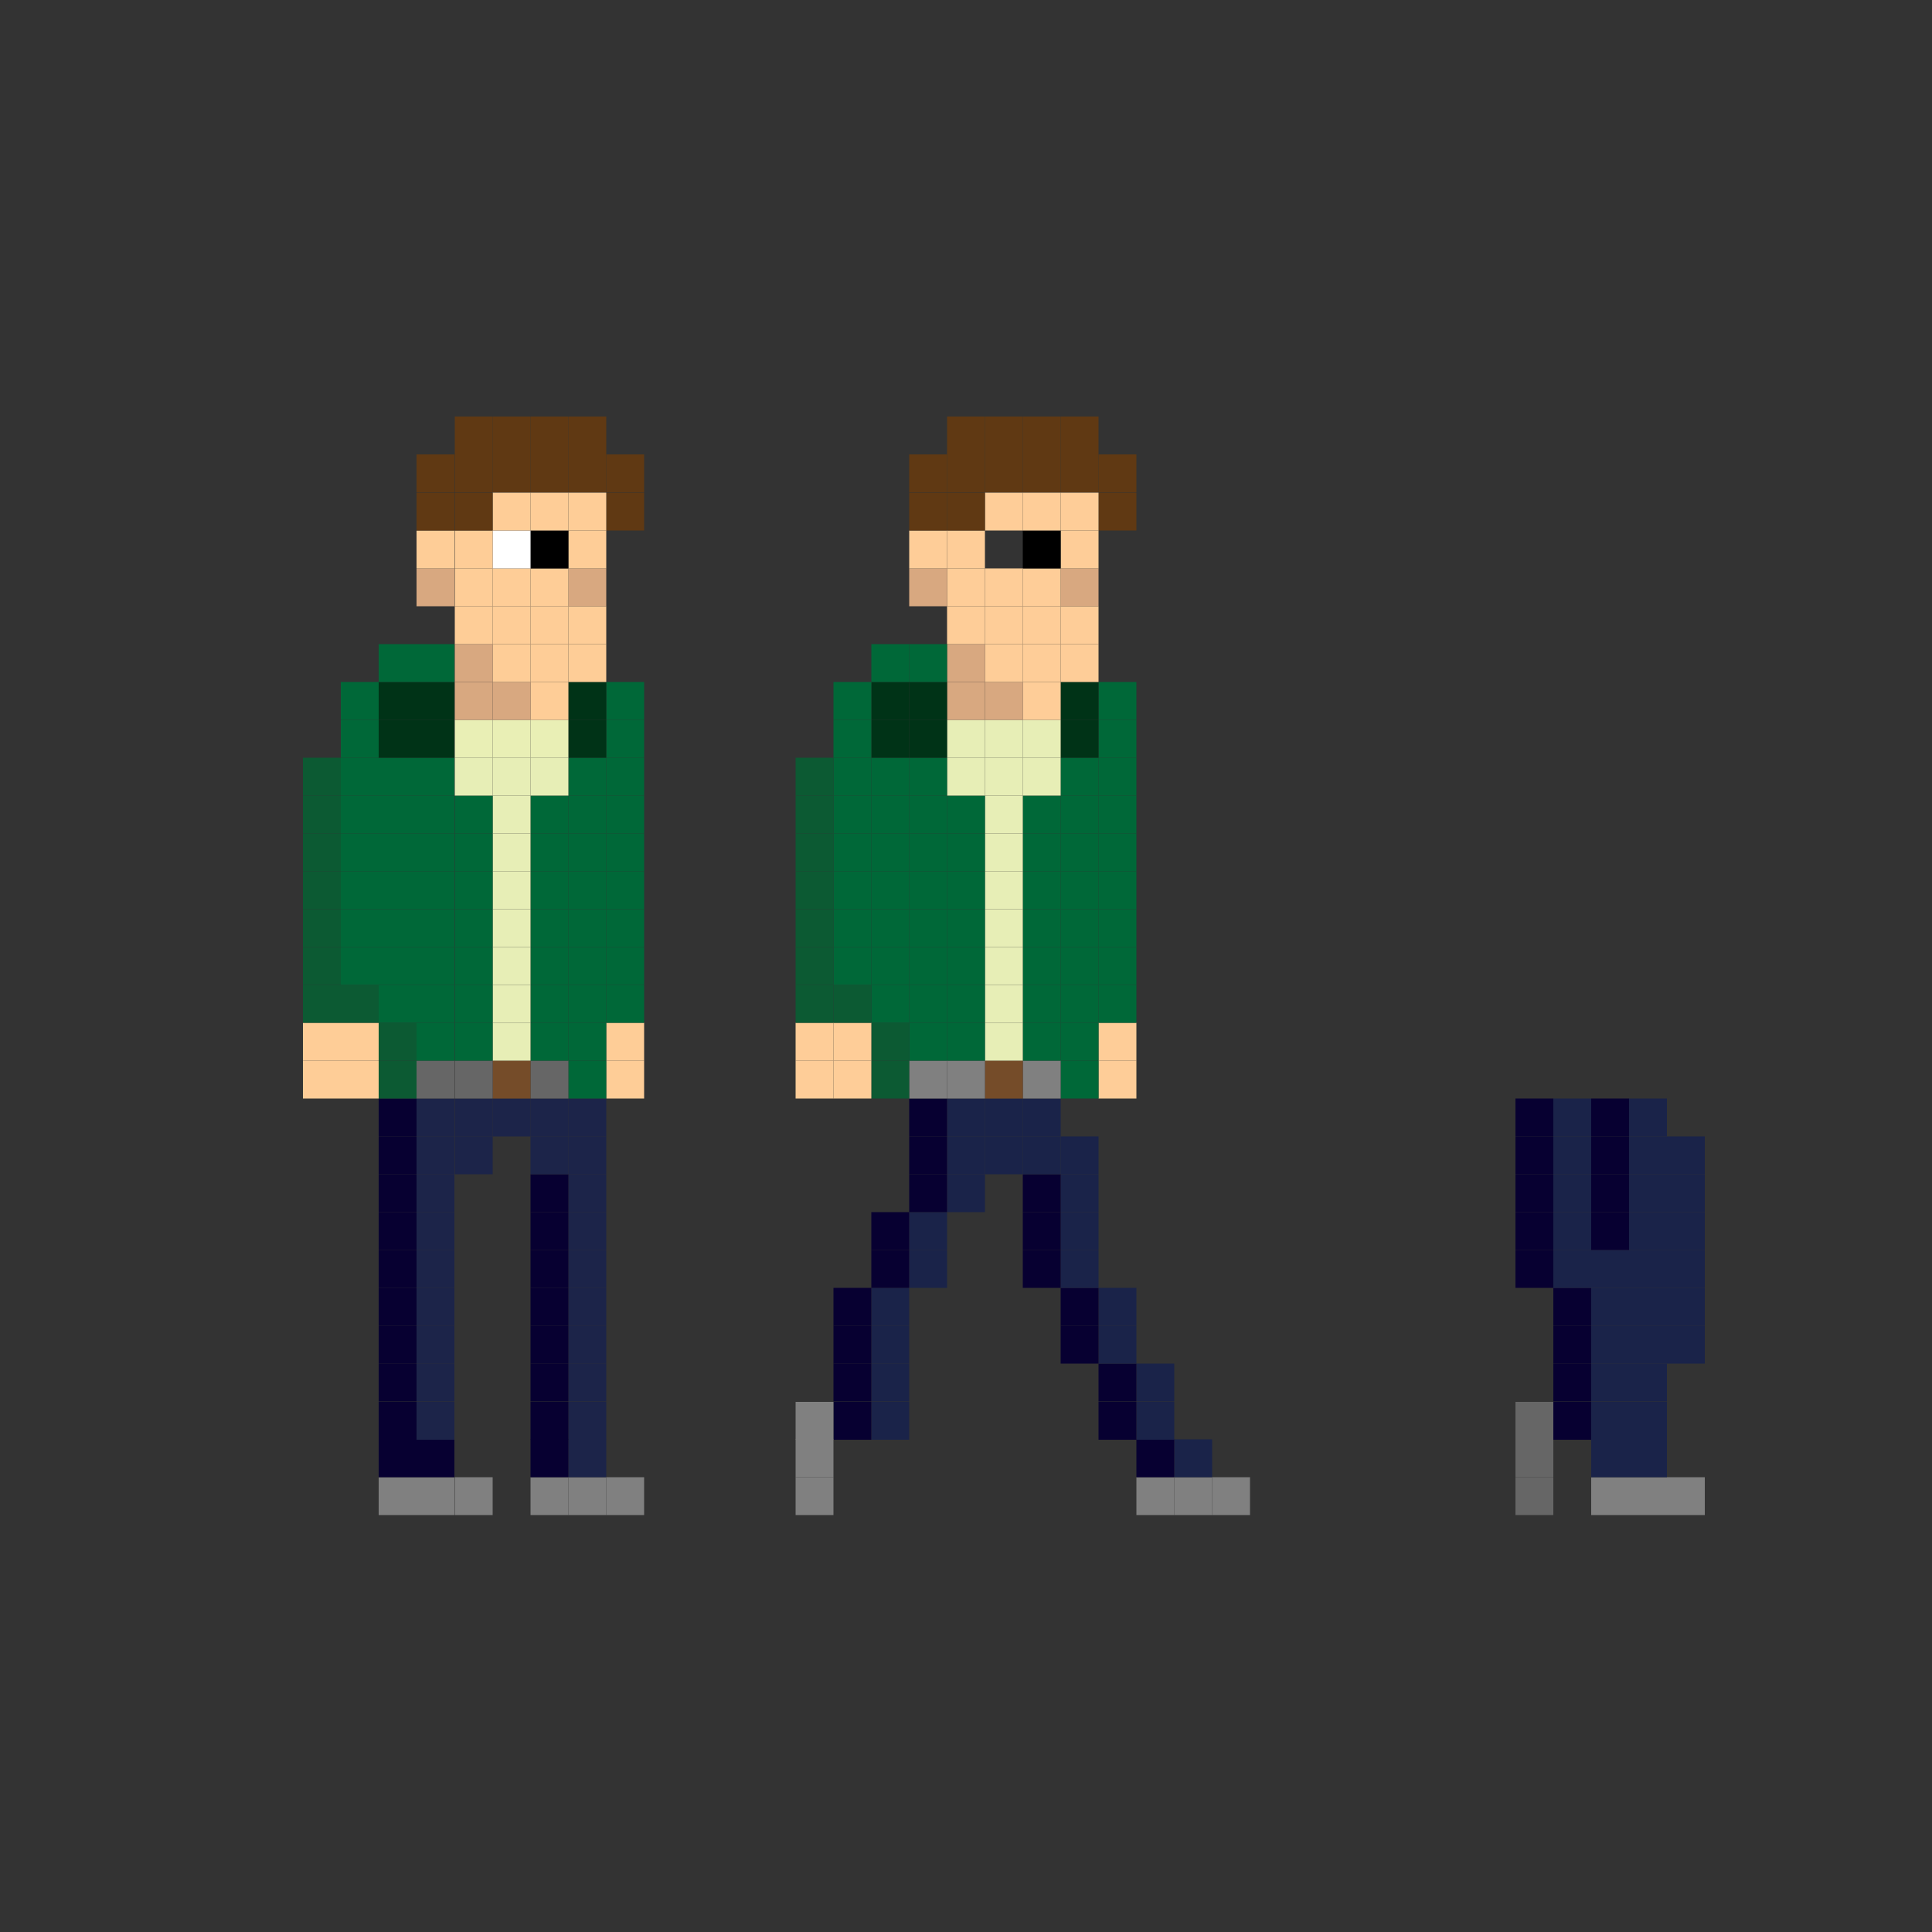 <?xml version="1.0" encoding="utf-8"?>
<!-- Generator: Adobe Illustrator 21.0.0, SVG Export Plug-In . SVG Version: 6.00 Build 0)  -->
<svg version="1.1" id="Layer_1" xmlns="http://www.w3.org/2000/svg" xmlns:xlink="http://www.w3.org/1999/xlink" x="0px" y="0px"
	 viewBox="0 0 500 500" style="enable-background:new 0 0 500 500;" xml:space="preserve">
<rect x="0" y="0" width="500" height="500" fill="#333333" stroke="none"/>
<style type="text/css">
	.st0{fill:#808080;}
	.st1{fill:#1A2349;}
	.st2{fill:#070031;}
	.st3{fill:#666666;}
	.st4{fill:#FECD98;}
	.st5{fill:#006838;}
	.st6{fill:#603913;}
	.st7{fill:#003317;}
	.st8{fill:#D8A880;}
	.st9{fill:#E7EEB6;}
	.st10{fill:#754C29;}
	.st11{fill:#0C5A33;}
	.st12{fill:#FECD97;}
	.st13{fill:#1C2449;}
	.st14{fill:#E9EFB5;}
	.st15{fill:#FFFFFF;}
</style>
<g>
	<rect x="431.4" y="382.3" class="st0" width="9.8" height="9.8"/>
	<rect x="431.4" y="343.1" class="st1" width="9.8" height="9.8"/>
	<rect x="431.4" y="333.3" class="st1" width="9.8" height="9.8"/>
	<rect x="431.4" y="323.5" class="st1" width="9.8" height="9.8"/>
	<rect x="431.4" y="313.7" class="st1" width="9.8" height="9.8"/>
	<rect x="431.4" y="303.9" class="st1" width="9.8" height="9.8"/>
	<rect x="431.4" y="294.1" class="st1" width="9.8" height="9.8"/>
	<rect x="421.6" y="382.3" class="st0" width="9.8" height="9.8"/>
	<rect x="421.6" y="372.5" class="st1" width="9.8" height="9.8"/>
	<rect x="421.6" y="362.8" class="st1" width="9.8" height="9.8"/>
	<rect x="421.6" y="352.9" class="st1" width="9.8" height="9.8"/>
	<rect x="421.6" y="343.1" class="st1" width="9.8" height="9.8"/>
	<rect x="421.6" y="333.3" class="st1" width="9.8" height="9.8"/>
	<rect x="421.6" y="323.5" class="st1" width="9.8" height="9.8"/>
	<rect x="421.6" y="313.7" class="st1" width="9.8" height="9.8"/>
	<rect x="421.6" y="303.9" class="st1" width="9.8" height="9.8"/>
	<rect x="421.6" y="294.1" class="st1" width="9.8" height="9.8"/>
	<rect x="421.6" y="284.3" class="st1" width="9.8" height="9.8"/>
	<rect x="411.8" y="382.3" class="st0" width="9.8" height="9.8"/>
	<rect x="411.8" y="372.5" class="st1" width="9.8" height="9.8"/>
	<rect x="411.8" y="362.8" class="st1" width="9.8" height="9.8"/>
	<rect x="411.8" y="352.9" class="st1" width="9.8" height="9.8"/>
	<rect x="411.8" y="343.1" class="st1" width="9.8" height="9.8"/>
	<rect x="411.8" y="333.3" class="st1" width="9.8" height="9.8"/>
	<rect x="411.8" y="323.5" class="st1" width="9.8" height="9.8"/>
	<rect x="411.8" y="313.7" class="st2" width="9.8" height="9.8"/>
	<rect x="411.8" y="303.9" class="st2" width="9.8" height="9.8"/>
	<rect x="411.8" y="294.1" class="st2" width="9.8" height="9.8"/>
	<rect x="411.8" y="284.3" class="st2" width="9.8" height="9.8"/>
	<rect x="402" y="362.8" class="st2" width="9.8" height="9.8"/>
	<rect x="402" y="352.9" class="st2" width="9.8" height="9.8"/>
	<rect x="402" y="343.1" class="st2" width="9.8" height="9.8"/>
	<rect x="402" y="333.3" class="st2" width="9.8" height="9.8"/>
	<rect x="402" y="323.5" class="st1" width="9.8" height="9.8"/>
	<rect x="402" y="313.7" class="st1" width="9.8" height="9.8"/>
	<rect x="402" y="303.9" class="st1" width="9.8" height="9.8"/>
	<rect x="402" y="294.1" class="st1" width="9.8" height="9.8"/>
	<rect x="402" y="284.3" class="st1" width="9.8" height="9.8"/>
	<rect x="392.2" y="382.3" class="st3" width="9.8" height="9.8"/>
	<rect x="392.2" y="372.5" class="st3" width="9.8" height="9.8"/>
	<rect x="392.2" y="362.8" class="st3" width="9.8" height="9.8"/>
	<rect x="392.2" y="323.5" class="st2" width="9.8" height="9.8"/>
	<rect x="392.2" y="313.7" class="st2" width="9.8" height="9.8"/>
	<rect x="392.2" y="303.9" class="st2" width="9.8" height="9.8"/>
	<rect x="392.2" y="294.1" class="st2" width="9.8" height="9.8"/>
	<rect x="392.2" y="284.3" class="st2" width="9.8" height="9.8"/>
	<rect x="313.7" y="382.3" class="st0" width="9.8" height="9.8"/>
	<rect x="303.9" y="382.3" class="st0" width="9.8" height="9.8"/>
	<rect x="303.9" y="372.5" class="st1" width="9.8" height="9.8"/>
	<rect x="294.1" y="382.3" class="st0" width="9.8" height="9.8"/>
	<rect x="294.1" y="372.5" class="st2" width="9.8" height="9.8"/>
	<rect x="294.1" y="362.8" class="st1" width="9.8" height="9.8"/>
	<rect x="294.1" y="352.9" class="st1" width="9.8" height="9.8"/>
	<rect x="284.3" y="362.8" class="st2" width="9.8" height="9.8"/>
	<rect x="284.3" y="352.9" class="st2" width="9.8" height="9.8"/>
	<rect x="284.3" y="343.1" class="st1" width="9.8" height="9.8"/>
	<rect x="284.3" y="333.3" class="st1" width="9.8" height="9.8"/>
	<rect x="284.3" y="274.5" class="st4" width="9.8" height="9.8"/>
	<rect x="284.3" y="264.7" class="st4" width="9.8" height="9.8"/>
	<rect x="284.3" y="254.9" class="st5" width="9.8" height="9.8"/>
	<rect x="284.3" y="245.1" class="st5" width="9.8" height="9.8"/>
	<rect x="284.3" y="235.3" class="st5" width="9.8" height="9.8"/>
	<rect x="284.3" y="225.5" class="st5" width="9.8" height="9.8"/>
	<rect x="284.3" y="215.7" class="st5" width="9.8" height="9.8"/>
	<rect x="284.3" y="205.9" class="st5" width="9.8" height="9.8"/>
	<rect x="284.3" y="196.1" class="st5" width="9.8" height="9.8"/>
	<rect x="284.3" y="186.3" class="st5" width="9.8" height="9.8"/>
	<rect x="284.3" y="176.5" class="st5" width="9.8" height="9.8"/>
	<rect x="284.3" y="127.5" class="st6" width="9.8" height="9.8"/>
	<rect x="284.3" y="117.6" class="st6" width="9.8" height="9.8"/>
	<rect x="274.5" y="343.1" class="st2" width="9.8" height="9.8"/>
	<rect x="274.5" y="333.3" class="st2" width="9.8" height="9.8"/>
	<rect x="274.5" y="323.5" class="st1" width="9.8" height="9.8"/>
	<rect x="274.5" y="313.7" class="st1" width="9.8" height="9.8"/>
	<rect x="274.5" y="303.9" class="st1" width="9.8" height="9.8"/>
	<rect x="274.5" y="294.1" class="st1" width="9.8" height="9.8"/>
	<rect x="274.5" y="274.5" class="st5" width="9.8" height="9.8"/>
	<rect x="274.5" y="264.7" class="st5" width="9.8" height="9.8"/>
	<rect x="274.5" y="254.9" class="st5" width="9.8" height="9.8"/>
	<rect x="274.5" y="245.1" class="st5" width="9.8" height="9.8"/>
	<rect x="274.5" y="235.3" class="st5" width="9.8" height="9.8"/>
	<rect x="274.5" y="225.5" class="st5" width="9.8" height="9.8"/>
	<rect x="274.5" y="215.7" class="st5" width="9.8" height="9.8"/>
	<rect x="274.5" y="205.9" class="st5" width="9.8" height="9.8"/>
	<rect x="274.5" y="196.1" class="st5" width="9.8" height="9.8"/>
	<rect x="274.5" y="186.3" class="st7" width="9.8" height="9.8"/>
	<rect x="274.5" y="176.5" class="st7" width="9.8" height="9.8"/>
	<rect x="274.5" y="166.7" class="st4" width="9.8" height="9.8"/>
	<rect x="274.5" y="156.9" class="st4" width="9.8" height="9.8"/>
	<rect x="274.5" y="147.1" class="st8" width="9.8" height="9.8"/>
	<rect x="274.5" y="137.3" class="st4" width="9.8" height="9.8"/>
	<rect x="274.5" y="127.5" class="st4" width="9.8" height="9.8"/>
	<rect x="274.5" y="117.6" class="st6" width="9.8" height="9.8"/>
	<rect x="274.5" y="107.8" class="st6" width="9.8" height="9.8"/>
	<rect x="264.7" y="323.5" class="st2" width="9.8" height="9.8"/>
	<rect x="264.7" y="313.7" class="st2" width="9.8" height="9.8"/>
	<rect x="264.7" y="303.9" class="st2" width="9.8" height="9.8"/>
	<rect x="264.7" y="294.1" class="st1" width="9.8" height="9.8"/>
	<rect x="264.7" y="284.3" class="st1" width="9.8" height="9.8"/>
	<rect x="264.7" y="274.5" class="st0" width="9.8" height="9.8"/>
	<rect x="264.7" y="264.7" class="st5" width="9.8" height="9.8"/>
	<rect x="264.7" y="254.9" class="st5" width="9.8" height="9.8"/>
	<rect x="264.7" y="245.1" class="st5" width="9.8" height="9.8"/>
	<rect x="264.7" y="235.3" class="st5" width="9.8" height="9.8"/>
	<rect x="264.7" y="225.5" class="st5" width="9.8" height="9.8"/>
	<rect x="264.7" y="215.7" class="st5" width="9.8" height="9.8"/>
	<rect x="264.7" y="205.9" class="st5" width="9.8" height="9.8"/>
	<rect x="264.7" y="196.1" class="st9" width="9.8" height="9.8"/>
	<rect x="264.7" y="186.3" class="st9" width="9.8" height="9.8"/>
	<rect x="264.7" y="176.5" class="st4" width="9.8" height="9.8"/>
	<rect x="264.7" y="166.7" class="st4" width="9.8" height="9.8"/>
	<rect x="264.7" y="156.9" class="st4" width="9.8" height="9.8"/>
	<rect x="264.7" y="147.1" class="st4" width="9.8" height="9.8"/>
	<rect x="264.7" y="137.3" width="9.8" height="9.8"/>
	<rect x="264.7" y="127.5" class="st4" width="9.8" height="9.8"/>
	<rect x="264.7" y="117.6" class="st6" width="9.8" height="9.8"/>
	<rect x="264.7" y="107.8" class="st6" width="9.8" height="9.8"/>
	<rect x="254.9" y="294.1" class="st1" width="9.8" height="9.8"/>
	<rect x="254.9" y="284.3" class="st1" width="9.8" height="9.8"/>
	<rect x="254.9" y="274.5" class="st10" width="9.8" height="9.8"/>
	<rect x="254.9" y="264.7" class="st9" width="9.8" height="9.8"/>
	<rect x="254.9" y="254.9" class="st9" width="9.8" height="9.8"/>
	<rect x="254.9" y="245.1" class="st9" width="9.8" height="9.8"/>
	<rect x="254.9" y="235.3" class="st9" width="9.8" height="9.8"/>
	<rect x="254.9" y="225.5" class="st9" width="9.8" height="9.8"/>
	<rect x="254.9" y="215.7" class="st9" width="9.8" height="9.8"/>
	<rect x="254.9" y="205.9" class="st9" width="9.8" height="9.8"/>
	<rect x="254.9" y="196.1" class="st9" width="9.8" height="9.8"/>
	<rect x="254.9" y="186.3" class="st9" width="9.8" height="9.8"/>
	<rect x="254.9" y="176.5" class="st8" width="9.8" height="9.8"/>
	<rect x="254.9" y="166.7" class="st4" width="9.8" height="9.8"/>
	<rect x="254.9" y="156.9" class="st4" width="9.8" height="9.8"/>
	<rect x="254.9" y="147.1" class="st4" width="9.8" height="9.8"/>
	<rect x="254.9" y="127.5" class="st4" width="9.8" height="9.8"/>
	<rect x="254.9" y="117.6" class="st6" width="9.8" height="9.8"/>
	<rect x="254.9" y="107.8" class="st6" width="9.8" height="9.8"/>
	<rect x="245.1" y="303.9" class="st1" width="9.8" height="9.8"/>
	<rect x="245.1" y="294.1" class="st1" width="9.8" height="9.8"/>
	<rect x="245.1" y="284.3" class="st1" width="9.8" height="9.8"/>
	<rect x="245.1" y="274.5" class="st0" width="9.8" height="9.8"/>
	<rect x="245.1" y="264.7" class="st5" width="9.8" height="9.8"/>
	<rect x="245.1" y="254.9" class="st5" width="9.8" height="9.8"/>
	<rect x="245.1" y="245.1" class="st5" width="9.8" height="9.8"/>
	<rect x="245.1" y="235.3" class="st5" width="9.8" height="9.8"/>
	<rect x="245.1" y="225.5" class="st5" width="9.8" height="9.8"/>
	<rect x="245.1" y="215.7" class="st5" width="9.8" height="9.8"/>
	<rect x="245.1" y="205.9" class="st5" width="9.8" height="9.8"/>
	<rect x="245.1" y="196.1" class="st9" width="9.8" height="9.8"/>
	<rect x="245.1" y="186.3" class="st9" width="9.8" height="9.8"/>
	<rect x="245.1" y="176.5" class="st8" width="9.8" height="9.8"/>
	<rect x="245.1" y="166.7" class="st8" width="9.8" height="9.8"/>
	<rect x="245.1" y="156.9" class="st4" width="9.8" height="9.8"/>
	<rect x="245.1" y="147.1" class="st4" width="9.8" height="9.8"/>
	<rect x="245.1" y="137.3" class="st4" width="9.8" height="9.8"/>
	<rect x="245.1" y="127.5" class="st6" width="9.8" height="9.8"/>
	<rect x="245.1" y="117.6" class="st6" width="9.8" height="9.8"/>
	<rect x="245.1" y="107.8" class="st6" width="9.8" height="9.8"/>
	<rect x="235.3" y="323.5" class="st1" width="9.8" height="9.8"/>
	<rect x="235.3" y="313.7" class="st1" width="9.8" height="9.8"/>
	<rect x="235.3" y="303.9" class="st2" width="9.8" height="9.8"/>
	<rect x="235.3" y="294.1" class="st2" width="9.8" height="9.8"/>
	<rect x="235.3" y="284.3" class="st2" width="9.8" height="9.8"/>
	<rect x="235.3" y="274.5" class="st0" width="9.8" height="9.8"/>
	<rect x="235.3" y="264.7" class="st5" width="9.8" height="9.8"/>
	<rect x="235.3" y="254.9" class="st5" width="9.8" height="9.8"/>
	<rect x="235.3" y="245.1" class="st5" width="9.8" height="9.8"/>
	<rect x="235.3" y="235.3" class="st5" width="9.8" height="9.8"/>
	<rect x="235.3" y="225.5" class="st5" width="9.8" height="9.8"/>
	<rect x="235.3" y="215.7" class="st5" width="9.8" height="9.8"/>
	<rect x="235.3" y="205.9" class="st5" width="9.8" height="9.8"/>
	<rect x="235.3" y="196.1" class="st5" width="9.8" height="9.8"/>
	<rect x="235.3" y="186.3" class="st7" width="9.8" height="9.8"/>
	<rect x="235.3" y="176.5" class="st7" width="9.8" height="9.8"/>
	<rect x="235.3" y="166.7" class="st5" width="9.8" height="9.8"/>
	<rect x="235.3" y="147.1" class="st8" width="9.8" height="9.8"/>
	<rect x="235.3" y="137.3" class="st4" width="9.8" height="9.8"/>
	<rect x="235.3" y="127.5" class="st6" width="9.8" height="9.8"/>
	<rect x="235.3" y="117.6" class="st6" width="9.8" height="9.8"/>
	<rect x="225.5" y="362.8" class="st1" width="9.8" height="9.8"/>
	<rect x="225.5" y="352.9" class="st1" width="9.8" height="9.8"/>
	<rect x="225.5" y="343.1" class="st1" width="9.8" height="9.8"/>
	<rect x="225.5" y="333.3" class="st1" width="9.8" height="9.8"/>
	<rect x="225.5" y="323.5" class="st2" width="9.8" height="9.8"/>
	<rect x="225.5" y="313.7" class="st2" width="9.8" height="9.8"/>
	<rect x="225.5" y="274.5" class="st11" width="9.8" height="9.8"/>
	<rect x="225.5" y="264.7" class="st11" width="9.8" height="9.8"/>
	<rect x="225.5" y="254.9" class="st5" width="9.8" height="9.8"/>
	<rect x="225.5" y="245.1" class="st5" width="9.8" height="9.8"/>
	<rect x="225.5" y="235.3" class="st5" width="9.8" height="9.8"/>
	<rect x="225.5" y="225.5" class="st5" width="9.8" height="9.8"/>
	<rect x="225.5" y="215.7" class="st5" width="9.8" height="9.8"/>
	<rect x="225.5" y="205.9" class="st5" width="9.8" height="9.8"/>
	<rect x="225.5" y="196.1" class="st5" width="9.8" height="9.8"/>
	<rect x="225.5" y="186.3" class="st7" width="9.8" height="9.8"/>
	<rect x="225.5" y="176.5" class="st7" width="9.8" height="9.8"/>
	<rect x="225.5" y="166.7" class="st5" width="9.8" height="9.8"/>
	<rect x="215.7" y="362.8" class="st2" width="9.8" height="9.8"/>
	<rect x="215.7" y="352.9" class="st2" width="9.8" height="9.8"/>
	<rect x="215.7" y="343.1" class="st2" width="9.8" height="9.8"/>
	<rect x="215.7" y="333.3" class="st2" width="9.8" height="9.8"/>
	<rect x="215.7" y="274.5" class="st4" width="9.8" height="9.8"/>
	<rect x="215.7" y="264.7" class="st4" width="9.8" height="9.8"/>
	<rect x="215.7" y="254.9" class="st11" width="9.8" height="9.8"/>
	<rect x="215.7" y="245.1" class="st5" width="9.8" height="9.8"/>
	<rect x="215.7" y="235.3" class="st5" width="9.8" height="9.8"/>
	<rect x="215.7" y="225.5" class="st5" width="9.8" height="9.8"/>
	<rect x="215.7" y="215.7" class="st5" width="9.8" height="9.8"/>
	<rect x="215.7" y="205.9" class="st5" width="9.8" height="9.8"/>
	<rect x="215.7" y="196.1" class="st5" width="9.8" height="9.8"/>
	<rect x="215.7" y="186.3" class="st5" width="9.8" height="9.8"/>
	<rect x="215.7" y="176.5" class="st5" width="9.8" height="9.8"/>
	<rect x="205.9" y="382.3" class="st0" width="9.8" height="9.8"/>
	<rect x="205.9" y="372.5" class="st0" width="9.8" height="9.8"/>
	<rect x="205.9" y="362.8" class="st0" width="9.8" height="9.8"/>
	<rect x="205.9" y="274.5" class="st4" width="9.8" height="9.8"/>
	<rect x="205.9" y="264.7" class="st4" width="9.8" height="9.8"/>
	<rect x="205.9" y="254.9" class="st11" width="9.8" height="9.8"/>
	<rect x="205.9" y="245.1" class="st11" width="9.8" height="9.8"/>
	<rect x="205.9" y="235.3" class="st11" width="9.8" height="9.8"/>
	<rect x="205.9" y="225.5" class="st11" width="9.8" height="9.8"/>
	<rect x="205.9" y="215.7" class="st11" width="9.8" height="9.8"/>
	<rect x="205.9" y="205.9" class="st11" width="9.8" height="9.8"/>
	<rect x="205.9" y="196.1" class="st11" width="9.8" height="9.8"/>
	<rect x="156.9" y="382.3" class="st0" width="9.8" height="9.8"/>
	<rect x="156.9" y="274.5" class="st12" width="9.8" height="9.8"/>
	<rect x="156.9" y="264.7" class="st12" width="9.8" height="9.8"/>
	<rect x="156.9" y="254.9" class="st5" width="9.8" height="9.8"/>
	<rect x="156.9" y="245.1" class="st5" width="9.8" height="9.8"/>
	<rect x="156.9" y="235.3" class="st5" width="9.8" height="9.8"/>
	<rect x="156.9" y="225.5" class="st5" width="9.8" height="9.8"/>
	<rect x="156.9" y="215.7" class="st5" width="9.8" height="9.8"/>
	<rect x="156.9" y="205.9" class="st5" width="9.8" height="9.8"/>
	<rect x="156.9" y="196.1" class="st5" width="9.8" height="9.8"/>
	<rect x="156.9" y="186.3" class="st5" width="9.8" height="9.8"/>
	<rect x="156.9" y="176.5" class="st5" width="9.8" height="9.8"/>
	<rect x="156.9" y="127.5" class="st6" width="9.8" height="9.8"/>
	<rect x="156.9" y="117.6" class="st6" width="9.8" height="9.8"/>
	<rect x="147.1" y="382.3" class="st0" width="9.8" height="9.8"/>
	<rect x="147.1" y="372.5" class="st13" width="9.8" height="9.8"/>
	<rect x="147.1" y="362.8" class="st13" width="9.8" height="9.8"/>
	<rect x="147.1" y="352.9" class="st13" width="9.8" height="9.8"/>
	<rect x="147.1" y="343.1" class="st13" width="9.8" height="9.8"/>
	<rect x="147.1" y="333.3" class="st13" width="9.8" height="9.8"/>
	<rect x="147.1" y="323.5" class="st13" width="9.8" height="9.8"/>
	<rect x="147.1" y="313.7" class="st13" width="9.8" height="9.8"/>
	<rect x="147.1" y="303.9" class="st13" width="9.8" height="9.8"/>
	<rect x="147.1" y="294.1" class="st13" width="9.8" height="9.8"/>
	<rect x="147.1" y="284.3" class="st13" width="9.8" height="9.8"/>
	<rect x="147.1" y="274.5" class="st5" width="9.8" height="9.8"/>
	<rect x="147.1" y="264.7" class="st5" width="9.8" height="9.8"/>
	<rect x="147.1" y="254.9" class="st5" width="9.8" height="9.8"/>
	<rect x="147.1" y="245.1" class="st5" width="9.8" height="9.8"/>
	<rect x="147.1" y="235.3" class="st5" width="9.8" height="9.8"/>
	<rect x="147.1" y="225.5" class="st5" width="9.8" height="9.8"/>
	<rect x="147.1" y="215.7" class="st5" width="9.8" height="9.8"/>
	<rect x="147.1" y="205.9" class="st5" width="9.8" height="9.8"/>
	<rect x="147.1" y="196.1" class="st5" width="9.8" height="9.8"/>
	<rect x="147.1" y="186.3" class="st7" width="9.8" height="9.8"/>
	<rect x="147.1" y="176.5" class="st7" width="9.8" height="9.8"/>
	<rect x="147.1" y="166.7" class="st12" width="9.8" height="9.8"/>
	<rect x="147.1" y="156.9" class="st12" width="9.8" height="9.8"/>
	<rect x="147.1" y="147.1" class="st8" width="9.8" height="9.8"/>
	<rect x="147.1" y="137.3" class="st12" width="9.8" height="9.8"/>
	<rect x="147.1" y="127.5" class="st12" width="9.8" height="9.8"/>
	<rect x="147.1" y="117.6" class="st6" width="9.8" height="9.8"/>
	<rect x="147.1" y="107.8" class="st6" width="9.8" height="9.8"/>
	<rect x="137.3" y="382.3" class="st0" width="9.8" height="9.8"/>
	<rect x="137.3" y="372.5" class="st2" width="9.8" height="9.8"/>
	<rect x="137.3" y="362.8" class="st2" width="9.8" height="9.8"/>
	<rect x="137.3" y="352.9" class="st2" width="9.8" height="9.8"/>
	<rect x="137.3" y="343.1" class="st2" width="9.8" height="9.8"/>
	<rect x="137.3" y="333.3" class="st2" width="9.8" height="9.8"/>
	<rect x="137.3" y="323.5" class="st2" width="9.8" height="9.8"/>
	<rect x="137.3" y="313.7" class="st2" width="9.8" height="9.8"/>
	<rect x="137.3" y="303.9" class="st2" width="9.8" height="9.8"/>
	<rect x="137.3" y="294.1" class="st13" width="9.8" height="9.8"/>
	<rect x="137.3" y="284.3" class="st13" width="9.8" height="9.8"/>
	<rect x="137.3" y="274.5" class="st3" width="9.8" height="9.8"/>
	<rect x="137.3" y="264.7" class="st5" width="9.8" height="9.8"/>
	<rect x="137.3" y="254.9" class="st5" width="9.8" height="9.8"/>
	<rect x="137.3" y="245.1" class="st5" width="9.8" height="9.8"/>
	<rect x="137.3" y="235.3" class="st5" width="9.8" height="9.8"/>
	<rect x="137.3" y="225.5" class="st5" width="9.8" height="9.8"/>
	<rect x="137.3" y="215.7" class="st5" width="9.8" height="9.8"/>
	<rect x="137.3" y="205.9" class="st5" width="9.8" height="9.8"/>
	<rect x="137.3" y="196.1" class="st9" width="9.8" height="9.8"/>
	<rect x="137.3" y="186.3" class="st14" width="9.8" height="9.8"/>
	<rect x="137.3" y="176.5" class="st12" width="9.8" height="9.8"/>
	<rect x="137.3" y="166.7" class="st12" width="9.8" height="9.8"/>
	<rect x="137.3" y="156.9" class="st12" width="9.8" height="9.8"/>
	<rect x="137.3" y="147.1" class="st12" width="9.8" height="9.8"/>
	<rect x="137.3" y="137.3" width="9.8" height="9.8"/>
	<rect x="137.3" y="127.5" class="st12" width="9.8" height="9.8"/>
	<rect x="137.3" y="117.6" class="st6" width="9.8" height="9.8"/>
	<rect x="137.3" y="107.8" class="st6" width="9.8" height="9.8"/>
	<rect x="127.5" y="284.3" class="st13" width="9.8" height="9.8"/>
	<rect x="127.5" y="274.5" class="st10" width="9.8" height="9.8"/>
	<rect x="127.5" y="264.7" class="st9" width="9.8" height="9.8"/>
	<rect x="127.5" y="254.9" class="st9" width="9.8" height="9.8"/>
	<rect x="127.5" y="245.1" class="st9" width="9.8" height="9.8"/>
	<rect x="127.5" y="235.3" class="st9" width="9.8" height="9.8"/>
	<rect x="127.5" y="225.5" class="st9" width="9.8" height="9.8"/>
	<rect x="127.5" y="215.7" class="st9" width="9.8" height="9.8"/>
	<rect x="127.5" y="205.9" class="st9" width="9.8" height="9.8"/>
	<rect x="127.5" y="196.1" class="st9" width="9.8" height="9.8"/>
	<rect x="127.5" y="186.3" class="st14" width="9.8" height="9.8"/>
	<rect x="127.5" y="176.5" class="st8" width="9.8" height="9.8"/>
	<rect x="127.5" y="166.7" class="st12" width="9.8" height="9.8"/>
	<rect x="127.5" y="156.9" class="st12" width="9.8" height="9.8"/>
	<rect x="127.5" y="147.1" class="st12" width="9.8" height="9.8"/>
	<rect x="127.5" y="137.3" class="st15" width="9.8" height="9.8"/>
	<rect x="127.5" y="127.5" class="st12" width="9.8" height="9.8"/>
	<rect x="127.5" y="117.6" class="st6" width="9.8" height="9.8"/>
	<rect x="127.5" y="107.8" class="st6" width="9.8" height="9.8"/>
	<rect x="117.7" y="382.3" class="st0" width="9.8" height="9.8"/>
	<rect x="117.7" y="294.1" class="st13" width="9.8" height="9.8"/>
	<rect x="117.7" y="284.3" class="st13" width="9.8" height="9.8"/>
	<rect x="117.7" y="274.5" class="st3" width="9.8" height="9.8"/>
	<rect x="117.7" y="264.7" class="st5" width="9.8" height="9.8"/>
	<rect x="117.7" y="254.9" class="st5" width="9.8" height="9.8"/>
	<rect x="117.7" y="245.1" class="st5" width="9.8" height="9.8"/>
	<rect x="117.7" y="235.3" class="st5" width="9.8" height="9.8"/>
	<rect x="117.7" y="225.5" class="st5" width="9.8" height="9.8"/>
	<rect x="117.7" y="215.7" class="st5" width="9.8" height="9.8"/>
	<rect x="117.7" y="205.9" class="st5" width="9.8" height="9.8"/>
	<rect x="117.7" y="196.1" class="st9" width="9.8" height="9.8"/>
	<rect x="117.7" y="186.3" class="st14" width="9.8" height="9.8"/>
	<rect x="117.7" y="176.5" class="st8" width="9.8" height="9.8"/>
	<rect x="117.7" y="166.7" class="st8" width="9.8" height="9.8"/>
	<rect x="117.7" y="156.9" class="st12" width="9.8" height="9.8"/>
	<rect x="117.7" y="147.1" class="st12" width="9.8" height="9.8"/>
	<rect x="117.7" y="137.3" class="st12" width="9.8" height="9.8"/>
	<rect x="117.7" y="127.5" class="st6" width="9.8" height="9.8"/>
	<rect x="117.7" y="117.6" class="st6" width="9.8" height="9.8"/>
	<rect x="117.7" y="107.8" class="st6" width="9.8" height="9.8"/>
	<rect x="107.8" y="382.3" class="st0" width="9.8" height="9.8"/>
	<rect x="107.8" y="372.5" class="st2" width="9.8" height="9.8"/>
	<rect x="107.8" y="362.8" class="st13" width="9.8" height="9.8"/>
	<rect x="107.8" y="352.9" class="st13" width="9.8" height="9.8"/>
	<rect x="107.8" y="343.1" class="st13" width="9.8" height="9.8"/>
	<rect x="107.8" y="333.3" class="st13" width="9.8" height="9.8"/>
	<rect x="107.8" y="323.5" class="st13" width="9.8" height="9.8"/>
	<rect x="107.8" y="313.7" class="st13" width="9.8" height="9.8"/>
	<rect x="107.8" y="303.9" class="st13" width="9.8" height="9.8"/>
	<rect x="107.8" y="294.1" class="st13" width="9.8" height="9.8"/>
	<rect x="107.8" y="284.3" class="st13" width="9.8" height="9.8"/>
	<rect x="107.8" y="274.5" class="st3" width="9.8" height="9.8"/>
	<rect x="107.8" y="264.7" class="st5" width="9.8" height="9.8"/>
	<rect x="107.8" y="254.9" class="st5" width="9.8" height="9.8"/>
	<rect x="107.8" y="245.1" class="st5" width="9.8" height="9.8"/>
	<rect x="107.8" y="235.3" class="st5" width="9.8" height="9.8"/>
	<rect x="107.8" y="225.5" class="st5" width="9.8" height="9.8"/>
	<rect x="107.8" y="215.7" class="st5" width="9.8" height="9.8"/>
	<rect x="107.8" y="205.9" class="st5" width="9.8" height="9.8"/>
	<rect x="107.8" y="196.1" class="st5" width="9.8" height="9.8"/>
	<rect x="107.8" y="186.3" class="st7" width="9.8" height="9.8"/>
	<rect x="107.8" y="176.5" class="st7" width="9.8" height="9.8"/>
	<rect x="107.8" y="166.7" class="st5" width="9.8" height="9.8"/>
	<rect x="107.8" y="147.1" class="st8" width="9.8" height="9.8"/>
	<rect x="107.8" y="137.3" class="st12" width="9.8" height="9.8"/>
	<rect x="107.8" y="127.5" class="st6" width="9.8" height="9.8"/>
	<rect x="107.8" y="117.6" class="st6" width="9.8" height="9.8"/>
	<rect x="98" y="382.3" class="st0" width="9.8" height="9.8"/>
	<rect x="98" y="372.5" class="st2" width="9.8" height="9.8"/>
	<rect x="98" y="362.8" class="st2" width="9.8" height="9.8"/>
	<rect x="98" y="352.9" class="st2" width="9.8" height="9.8"/>
	<rect x="98" y="343.1" class="st2" width="9.8" height="9.8"/>
	<rect x="98" y="333.3" class="st2" width="9.8" height="9.8"/>
	<rect x="98" y="323.5" class="st2" width="9.8" height="9.8"/>
	<rect x="98" y="313.7" class="st2" width="9.8" height="9.8"/>
	<rect x="98" y="303.9" class="st2" width="9.8" height="9.8"/>
	<rect x="98" y="294.1" class="st2" width="9.8" height="9.8"/>
	<rect x="98" y="284.3" class="st2" width="9.8" height="9.8"/>
	<rect x="98" y="274.5" class="st11" width="9.8" height="9.8"/>
	<rect x="98" y="264.7" class="st11" width="9.8" height="9.8"/>
	<rect x="98" y="254.9" class="st5" width="9.8" height="9.8"/>
	<rect x="98" y="245.1" class="st5" width="9.8" height="9.8"/>
	<rect x="98" y="235.3" class="st5" width="9.8" height="9.8"/>
	<rect x="98" y="225.5" class="st5" width="9.8" height="9.8"/>
	<rect x="98" y="215.7" class="st5" width="9.8" height="9.8"/>
	<rect x="98" y="205.9" class="st5" width="9.8" height="9.8"/>
	<rect x="98" y="196.1" class="st5" width="9.8" height="9.8"/>
	<rect x="98" y="186.3" class="st7" width="9.8" height="9.8"/>
	<rect x="98" y="176.5" class="st7" width="9.8" height="9.8"/>
	<rect x="98" y="166.7" class="st5" width="9.8" height="9.8"/>
	<rect x="88.2" y="274.5" class="st12" width="9.8" height="9.8"/>
	<rect x="88.2" y="264.7" class="st12" width="9.8" height="9.8"/>
	<rect x="88.2" y="254.9" class="st11" width="9.8" height="9.8"/>
	<rect x="88.2" y="245.1" class="st5" width="9.8" height="9.8"/>
	<rect x="88.2" y="235.3" class="st5" width="9.8" height="9.8"/>
	<rect x="88.2" y="225.5" class="st5" width="9.8" height="9.8"/>
	<rect x="88.2" y="215.7" class="st5" width="9.8" height="9.8"/>
	<rect x="88.2" y="205.9" class="st5" width="9.8" height="9.8"/>
	<rect x="88.2" y="196.1" class="st5" width="9.8" height="9.8"/>
	<rect x="88.2" y="186.3" class="st5" width="9.8" height="9.8"/>
	<rect x="88.2" y="176.5" class="st5" width="9.8" height="9.8"/>
	<rect x="78.4" y="274.5" class="st12" width="9.8" height="9.8"/>
	<rect x="78.4" y="264.7" class="st12" width="9.8" height="9.8"/>
	<rect x="78.4" y="254.9" class="st11" width="9.8" height="9.8"/>
	<rect x="78.4" y="245.1" class="st11" width="9.8" height="9.8"/>
	<rect x="78.4" y="235.3" class="st11" width="9.8" height="9.8"/>
	<rect x="78.4" y="225.5" class="st11" width="9.8" height="9.8"/>
	<rect x="78.4" y="215.7" class="st11" width="9.8" height="9.8"/>
	<rect x="78.4" y="205.9" class="st11" width="9.8" height="9.8"/>
	<rect x="78.4" y="196.1" class="st11" width="9.8" height="9.8"/>
</g>
</svg>
